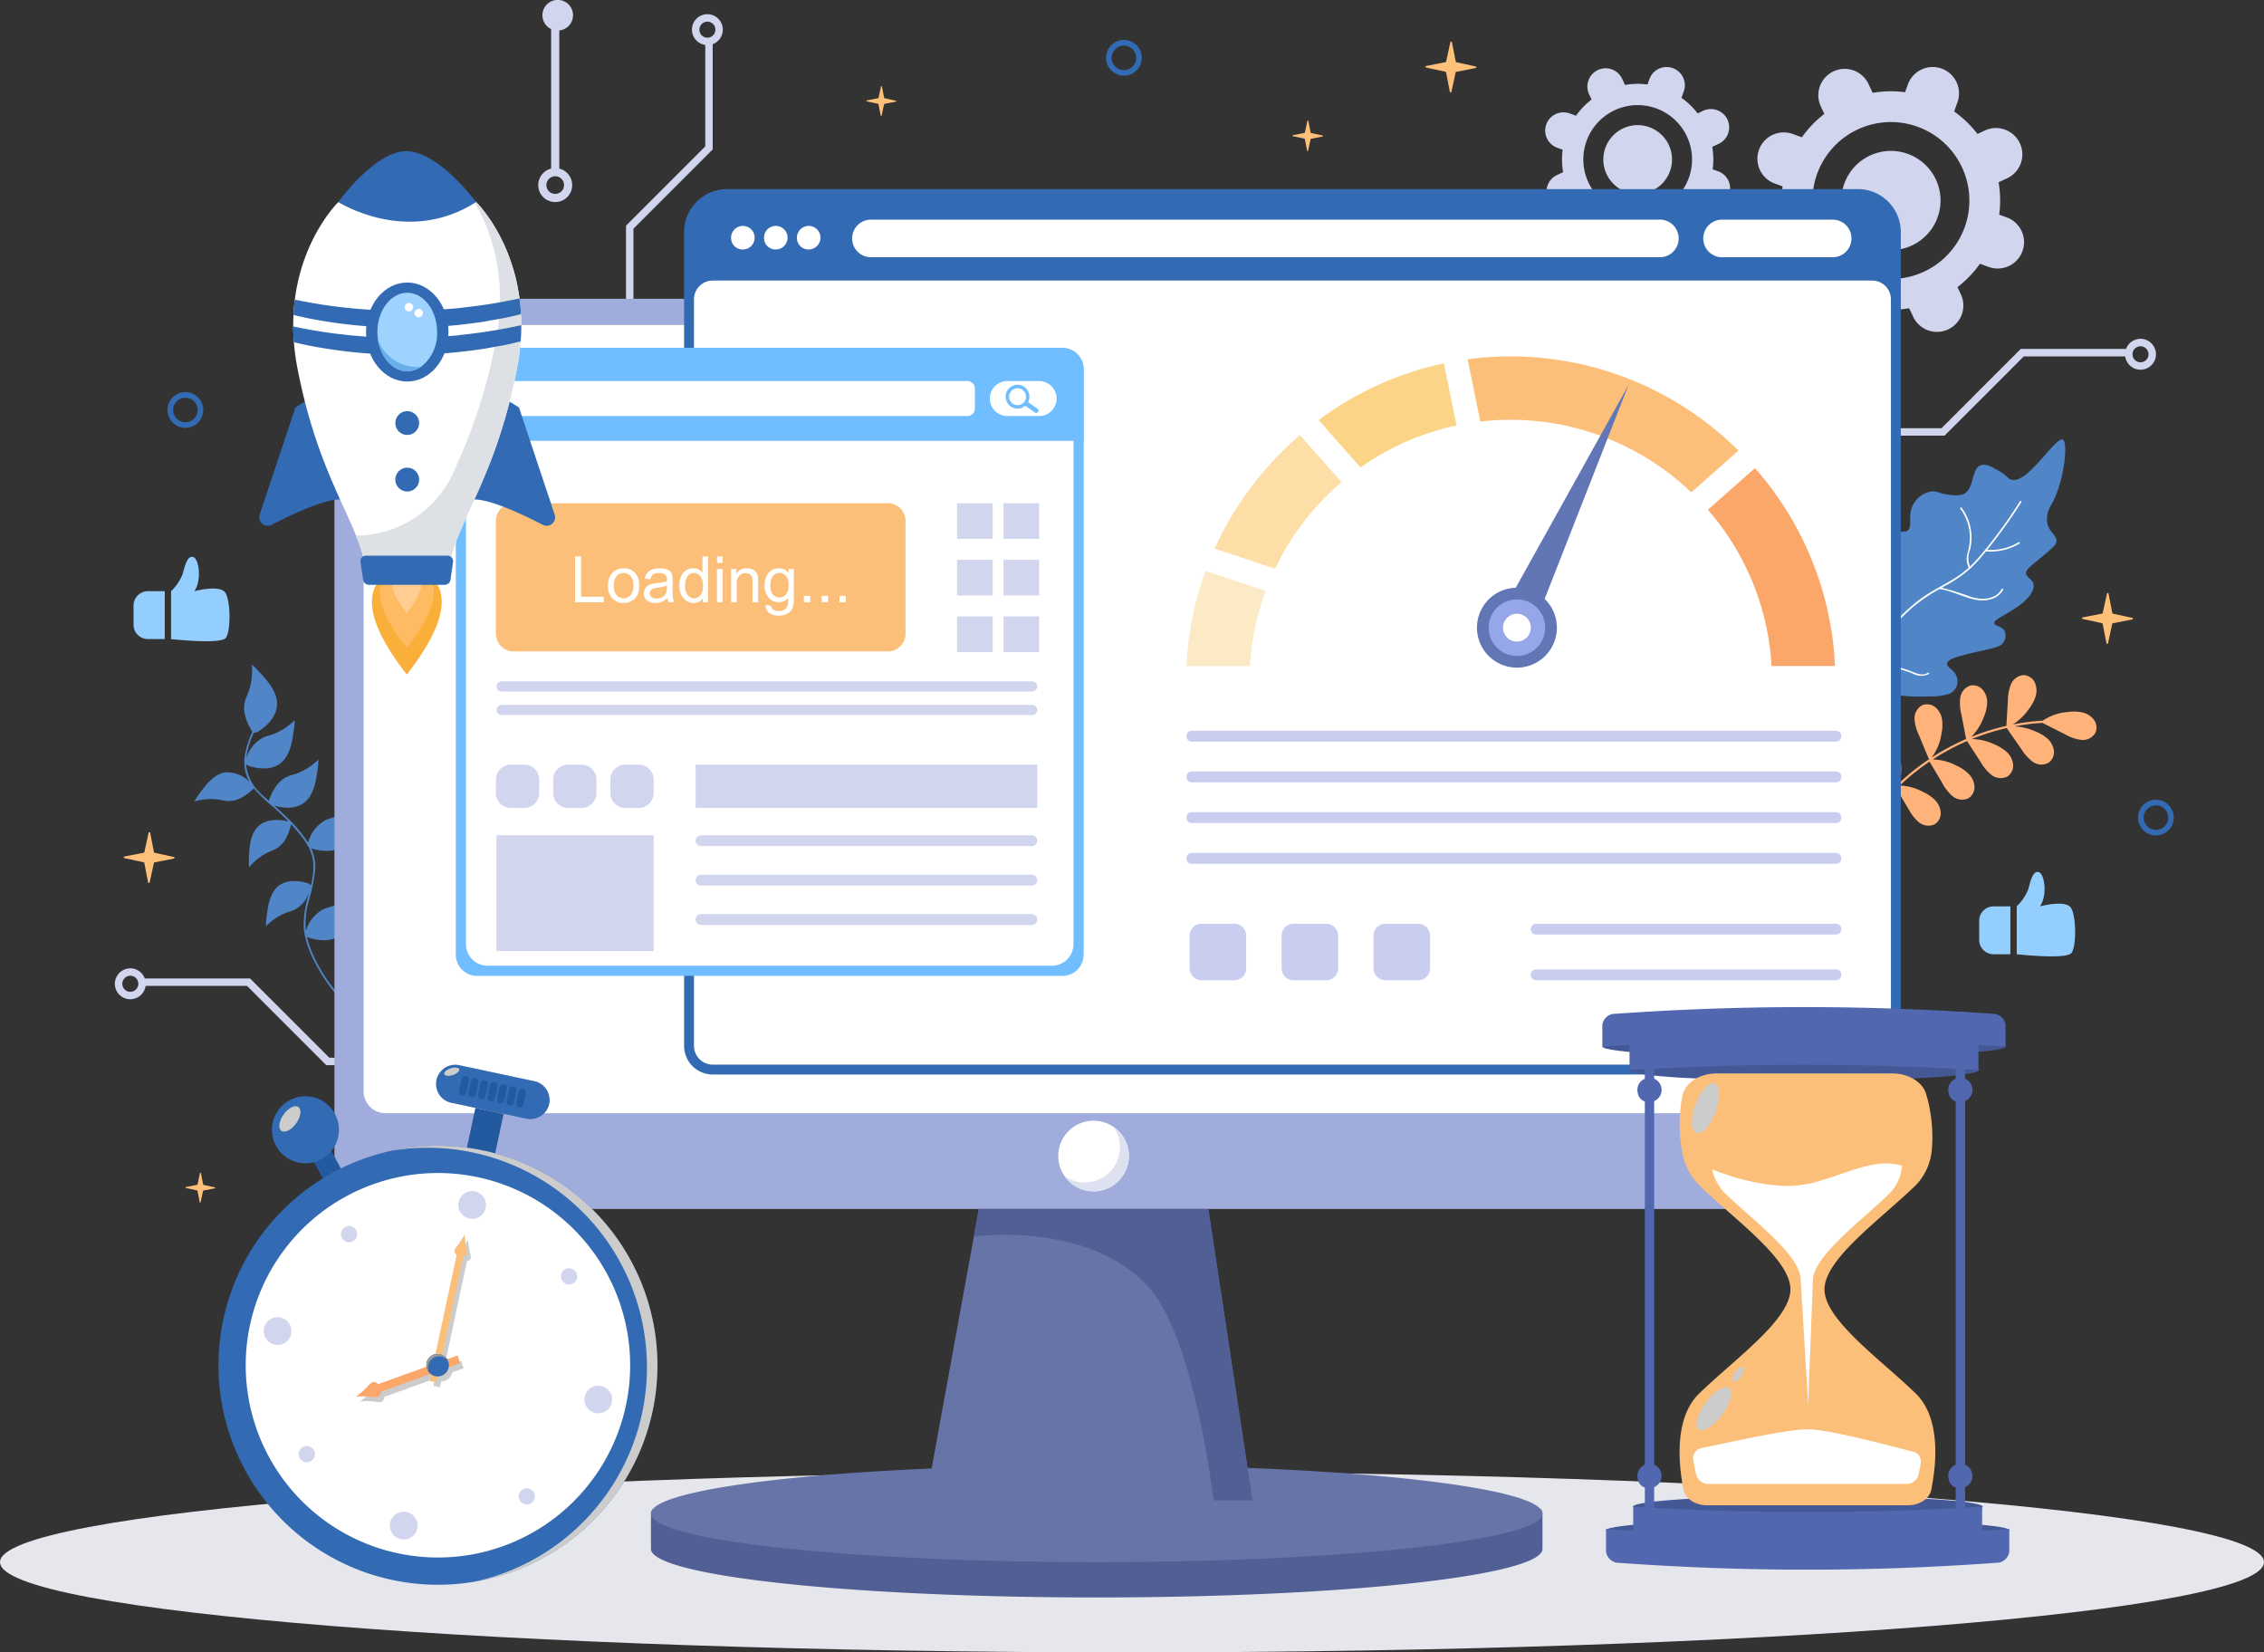 <svg xmlns="http://www.w3.org/2000/svg" xmlns:xlink="http://www.w3.org/1999/xlink" width="367.532" height="268.217" viewBox="0 0 367.532 268.217">
  <rect x="0" y="0" width="367.532" height="268.217" fill="#333333" stroke="none"/>
  <defs>
    <clipPath id="clip-path">
      <rect id="Rectángulo_48476" data-name="Rectángulo 48476" width="367.532" height="268.216" fill="none"/>
    </clipPath>
    <clipPath id="clip-path-2">
      <rect id="Rectángulo_48475" data-name="Rectángulo 48475" width="367.533" height="268.216" fill="none"/>
    </clipPath>
    <clipPath id="clip-path-3">
      <rect id="Rectángulo_48449" data-name="Rectángulo 48449" width="10.437" height="10.436" fill="none"/>
    </clipPath>
    <clipPath id="clip-path-4">
      <rect id="Rectángulo_48463" data-name="Rectángulo 48463" width="3.433" height="4.12" fill="none"/>
    </clipPath>
    <clipPath id="clip-path-5">
      <rect id="Rectángulo_48465" data-name="Rectángulo 48465" width="43.16" height="70.789" fill="none"/>
    </clipPath>
    <clipPath id="clip-path-6">
      <rect id="Rectángulo_48466" data-name="Rectángulo 48466" width="3.46" height="2.996" fill="none"/>
    </clipPath>
    <clipPath id="clip-path-7">
      <rect id="Rectángulo_48467" data-name="Rectángulo 48467" width="18.015" height="26.375" fill="none"/>
    </clipPath>
    <clipPath id="clip-path-9">
      <rect id="Rectángulo_48469" data-name="Rectángulo 48469" width="2.458" height="1.344" fill="none"/>
    </clipPath>
    <clipPath id="clip-path-10">
      <rect id="Rectángulo_48472" data-name="Rectángulo 48472" width="4.437" height="8.172" fill="none"/>
    </clipPath>
    <clipPath id="clip-path-11">
      <rect id="Rectángulo_48473" data-name="Rectángulo 48473" width="5.627" height="6.955" fill="none"/>
    </clipPath>
    <clipPath id="clip-path-12">
      <rect id="Rectángulo_48474" data-name="Rectángulo 48474" width="1.956" height="2.418" fill="none"/>
    </clipPath>
  </defs>
  <g id="Grupo_117837" data-name="Grupo 117837" transform="translate(-928.577 -12556.15)">
    <g id="Grupo_114312" data-name="Grupo 114312" transform="translate(928.577 12556.15)">
      <g id="Grupo_114311" data-name="Grupo 114311" clip-path="url(#clip-path)">
        <g id="Grupo_114310" data-name="Grupo 114310">
          <g id="Grupo_114309" data-name="Grupo 114309" clip-path="url(#clip-path-2)">
            <path id="Trazado_224748" data-name="Trazado 224748" d="M162.242,5.943a2.511,2.511,0,0,0,2.167,2.483V24.887L151.542,37.754V49.713a.6.6,0,1,0,1.207,0V38.253l12.866-12.866V8.3a2.508,2.508,0,1,0-3.374-2.352m3.812,0a1.3,1.3,0,1,1-1.3-1.3,1.3,1.3,0,0,1,1.3,1.3" transform="translate(-49.917 -1.131)" fill="#d1d5ed"/>
            <path id="Trazado_224749" data-name="Trazado 224749" d="M30.315,239.4a2.51,2.51,0,0,0,2.483-2.167H49.259L62.126,250.1H74.085a.6.6,0,0,0,0-1.208H62.625L49.759,236.03H32.668a2.508,2.508,0,1,0-2.352,3.373m0-3.812a1.3,1.3,0,1,1-1.3,1.3,1.3,1.3,0,0,1,1.3-1.3" transform="translate(-9.159 -77.205)" fill="#d1d5ed"/>
            <path id="Trazado_224750" data-name="Trazado 224750" d="M498.877,84.522a2.507,2.507,0,0,0-4.862-.864H476.924L464.058,96.525H452.6a.6.6,0,1,0,0,1.206h11.959l12.866-12.866h16.461a2.508,2.508,0,0,0,4.992-.343m-1.207,0a1.3,1.3,0,1,1-1.3-1.3,1.3,1.3,0,0,1,1.3,1.3" transform="translate(-148.884 -27.015)" fill="#d1d5ed"/>
            <path id="Trazado_224751" data-name="Trazado 224751" d="M458.477,53.167l-.573-1.221a17.585,17.585,0,0,0,3.649-3.792l1.487.538a4.278,4.278,0,0,0,2.907-8.046l-1.27-.459a17.483,17.483,0,0,0-.1-5.259v0l1.431-.671a4.278,4.278,0,0,0-3.633-7.746l-1.221.573a17.6,17.6,0,0,0-3.792-3.649l.537-1.486a4.277,4.277,0,1,0-8.045-2.908l-.459,1.269a17.512,17.512,0,0,0-5.26.1h0l-.671-1.43a4.277,4.277,0,1,0-7.745,3.633l.572,1.221a17.6,17.6,0,0,0-3.649,3.792l-1.486-.537a4.277,4.277,0,0,0-2.907,8.045l1.265.458h0a17.781,17.781,0,0,0,.1,5.264l-1.427.669a4.278,4.278,0,0,0,3.633,7.746l1.22-.573a17.6,17.6,0,0,0,3.792,3.649l-.536,1.487a4.277,4.277,0,1,0,8.046,2.906l.457-1.265a17.759,17.759,0,0,0,5.264-.1l.67,1.428a4.278,4.278,0,0,0,7.745-3.634m-5.97-3.748a12.736,12.736,0,1,1,6.121-16.939,12.737,12.737,0,0,1-6.121,16.939" transform="translate(-140.132 -5.341)" fill="#d1d5ed"/>
            <path id="Trazado_224752" data-name="Trazado 224752" d="M450.371,37.293a8.052,8.052,0,1,0,10.71,3.867,8.05,8.05,0,0,0-10.71-3.867" transform="translate(-146.823 -12.032)" fill="#d1d5ed"/>
            <path id="Trazado_224753" data-name="Trazado 224753" d="M396.949,41.815l-.4-.846a12.162,12.162,0,0,0,2.528-2.627l1.03.372a2.963,2.963,0,0,0,2.014-5.574l-.88-.318a12.1,12.1,0,0,0-.069-3.643h0l.992-.465a2.964,2.964,0,1,0-2.517-5.366l-.845.4a12.258,12.258,0,0,0-2.627-2.528l.372-1.03a2.963,2.963,0,1,0-5.574-2.014l-.318.879a12.1,12.1,0,0,0-3.643.069h0l-.465-.991a2.963,2.963,0,0,0-5.366,2.517l.4.846a12.161,12.161,0,0,0-2.528,2.627l-1.03-.372a2.963,2.963,0,1,0-2.014,5.574l.876.317h0a12.325,12.325,0,0,0,.07,3.646l-.988.464a2.963,2.963,0,1,0,2.517,5.366l.844-.4a12.227,12.227,0,0,0,2.627,2.528l-.372,1.029a2.963,2.963,0,1,0,5.574,2.014l.317-.876a12.329,12.329,0,0,0,3.647-.07l.464.989a2.964,2.964,0,0,0,5.366-2.517m-4.136-2.6a8.824,8.824,0,1,1,4.24-11.736,8.825,8.825,0,0,1-4.24,11.736" transform="translate(-123.209 -5.341)" fill="#d1d5ed"/>
            <path id="Trazado_224754" data-name="Trazado 224754" d="M391.332,30.817a5.578,5.578,0,1,0,7.42,2.68,5.578,5.578,0,0,0-7.42-2.68" transform="translate(-127.845 -9.976)" fill="#d1d5ed"/>
            <path id="Trazado_224755" data-name="Trazado 224755" d="M367.533,370.918c0,8.092-82.275,14.651-183.766,14.651S0,379.009,0,370.918s82.275-14.651,183.766-14.651,183.766,6.559,183.766,14.651" transform="translate(0 -117.352)" fill="#e6e6ed"/>
            <path id="Trazado_224756" data-name="Trazado 224756" d="M74.022,217.772a25.8,25.8,0,0,1-6.829-8.071,18.6,18.6,0,0,1-1.88-4.682l.117.1c.416.154,3.3,1.176,5.278-.3,1.611-1.2,1.953-3.546,2.226-5.422a13.746,13.746,0,0,0,.138-1.62,10.038,10.038,0,0,1-2.88,2.005c-1.052.481-1.567.488-2.257.819a5.838,5.838,0,0,0-2.786,3.5,13.373,13.373,0,0,1,.491-4.93,28.273,28.273,0,0,0,1.009-4.875,7.424,7.424,0,0,0-.625-3.611c.769.26,3.3.974,5.1-.362,1.61-1.2,1.953-3.545,2.226-5.422a13.761,13.761,0,0,0,.139-1.62,10.069,10.069,0,0,1-2.88,2.005c-1.052.481-1.567.488-2.256.818a5.932,5.932,0,0,0-2.839,3.641,24.848,24.848,0,0,0-3.543-4.185c-.628-.629-1.292-1.217-1.959-1.8.987.293,3.2.752,4.819-.451s1.952-3.546,2.226-5.422a13.749,13.749,0,0,0,.139-1.62,10.056,10.056,0,0,1-2.88,2.005c-1.052.481-1.567.488-2.256.818-.944.452-2.094,1.454-2.929,3.894-.342-.3-.681-.61-1.012-.925a7.448,7.448,0,0,1-2.676-5.042l.243.217c.416.154,3.3,1.176,5.279-.3,1.61-1.2,1.952-3.546,2.226-5.422a13.76,13.76,0,0,0,.139-1.62,10.069,10.069,0,0,1-2.88,2.005c-1.052.481-1.567.488-2.256.818a5.738,5.738,0,0,0-2.724,3.338,13.254,13.254,0,0,1,1.243-4.127l.52-.081c.4-.233,3.119-1.876,3.24-4.441.1-2.085-1.563-3.908-2.892-5.364a14.246,14.246,0,0,0-1.21-1.179,10.465,10.465,0,0,1-.287,3.637c-.306,1.163-.64,1.581-.829,2.354-.26,1.059-.212,2.65,1.209,4.937a14.139,14.139,0,0,0-1.253,4.054,6.611,6.611,0,0,0,.782,4.067,5.066,5.066,0,0,0-3.955-1.549c-1.837.281-3.137,2.052-4.176,3.468a12.648,12.648,0,0,0-.817,1.265,9.3,9.3,0,0,1,3.226-.389c1.07.063,1.494.281,2.2.31.993.041,2.416-.3,4.221-2.041l-.021-.057a24.791,24.791,0,0,0,3.267,3.131q1.266,1.107,2.428,2.326l-.069-.05c-.4-.1-3.147-.782-4.838.758-1.374,1.252-1.475,3.446-1.556,5.2a12.754,12.754,0,0,0,.02,1.5,9.325,9.325,0,0,1,2.471-2.111c.925-.54,1.4-.593,2-.96.836-.508,1.817-1.552,2.359-3.925q.718.776,1.392,1.593a13.385,13.385,0,0,1,1.234,1.736c-.008.023-.015.045-.023.068l.123.11a6.734,6.734,0,0,1,.9,3.068,12.682,12.682,0,0,1-.412,3.348l-.359-.307c-.389-.135-3.077-1.024-4.882.38-1.468,1.141-1.738,3.322-1.955,5.064a12.742,12.742,0,0,0-.1,1.5,9.318,9.318,0,0,1,2.627-1.913c.965-.466,1.441-.482,2.074-.8a5.061,5.061,0,0,0,2.3-2.744l-.131.5a17.03,17.03,0,0,0-.754,4.9,9.493,9.493,0,0,0,.159,1.365l-.007.019.012.011a16.773,16.773,0,0,0,1.472,4.128A26.115,26.115,0,0,0,73.849,218a.142.142,0,0,0,.174-.225" transform="translate(-15.496 -52.989)" fill="#5085c7"/>
            <path id="Trazado_224757" data-name="Trazado 224757" d="M463.027,187.648a2.129,2.129,0,0,0,1.027-1.967,3.229,3.229,0,0,0-.99-2.061,6.944,6.944,0,0,0-1.938-1.292,8.757,8.757,0,0,0-3.713-1,36.968,36.968,0,0,1,4.4-3.59c.142-.1.286-.194.429-.291l2.074,3.485a7.1,7.1,0,0,0,1.656,2.117,2.422,2.422,0,0,0,2.536.366,2.129,2.129,0,0,0,1.027-1.968,3.227,3.227,0,0,0-.99-2.061,6.943,6.943,0,0,0-1.938-1.292,8.63,8.63,0,0,0-3.834-1,37.677,37.677,0,0,1,5.559-2.985l2.237,3.45a7.094,7.094,0,0,0,1.737,2.052,2.421,2.421,0,0,0,2.548.269,2.129,2.129,0,0,0,.95-2.005,3.225,3.225,0,0,0-1.068-2.022,6.946,6.946,0,0,0-1.986-1.216,8.922,8.922,0,0,0-3.625-.86,37.218,37.218,0,0,1,4.329-1.459c.435-.117.874-.223,1.313-.324l2.417,3.473a7.107,7.107,0,0,0,1.8,1.994,2.422,2.422,0,0,0,2.556.185,2.129,2.129,0,0,0,.883-2.035,3.224,3.224,0,0,0-1.134-1.986,6.935,6.935,0,0,0-2.025-1.151,9.413,9.413,0,0,0-3.25-.745,35.529,35.529,0,0,1,4.551-.571l3.684,1.856a7.114,7.114,0,0,0,2.537.9,2.424,2.424,0,0,0,2.337-1.052,2.125,2.125,0,0,0-.192-2.209,3.235,3.235,0,0,0-1.945-1.206,6.946,6.946,0,0,0-2.33-.049,8.308,8.308,0,0,0-4.032,1.4h-.015a35.846,35.846,0,0,0-4.842.618,9.2,9.2,0,0,0,2.528-2.415,6.956,6.956,0,0,0,1.131-2.037,3.229,3.229,0,0,0-.064-2.286,2.129,2.129,0,0,0-1.813-1.278,2.426,2.426,0,0,0-2.086,1.487,7.114,7.114,0,0,0-.5,2.642q-.126,2.057-.251,4.113a36.993,36.993,0,0,0-5.7,1.794A8.973,8.973,0,0,0,471,170.334a6.935,6.935,0,0,0,.59-2.253,3.229,3.229,0,0,0-.63-2.2,2.131,2.131,0,0,0-2.075-.789,2.423,2.423,0,0,0-1.652,1.958,7.108,7.108,0,0,0,.168,2.683l.779,4.044-.173.074a38.261,38.261,0,0,0-5.42,2.931,8.471,8.471,0,0,0,1.575-3.78,6.921,6.921,0,0,0,.121-2.324,3.226,3.226,0,0,0-1.062-2.025,2.13,2.13,0,0,0-2.192-.352,2.419,2.419,0,0,0-1.221,2.251,7.116,7.116,0,0,0,.709,2.593l1.634,3.924-.071.048-.038-.015.017.029a37.57,37.57,0,0,0-4.69,3.733,9.179,9.179,0,0,0,.154-3.7,7.067,7.067,0,0,0-.631-2.287,3.292,3.292,0,0,0-1.678-1.618,2.17,2.17,0,0,0-2.23.361,2.465,2.465,0,0,0-.456,2.568,7.258,7.258,0,0,0,1.519,2.28l2.568,2.957.06.1a35.776,35.776,0,0,0-4.253,5.049c-.133.191.14.435.275.241a35.8,35.8,0,0,1,4.171-4.966l1.967,3.306a7.1,7.1,0,0,0,1.657,2.117,2.422,2.422,0,0,0,2.536.366" transform="translate(-149.005 -53.82)" fill="#ffb27a"/>
            <path id="Trazado_224758" data-name="Trazado 224758" d="M461.612,147.779a8.764,8.764,0,0,1-2.729.3,27.37,27.37,0,0,1-6.908-.478,13.222,13.222,0,0,1-4.71-1.9l-.561-.41a4.933,4.933,0,0,1-.516-.449c-.127-.115-.253-.231-.372-.352a2.268,2.268,0,0,1-.19-.186,12.54,12.54,0,0,1-2.833-12.964c.8-2.183,2.527-4.941,3.963-4.625a1.706,1.706,0,0,0,.864.177c.719-.1,1.018-.907,1.517-1.941.919-1.916,1.365-2.88,2.05-3.2a11.617,11.617,0,0,1,2.693-.363c1.1-.1,1.163-.061,1.355-.178.938-.614.084-2.189.794-3.911a4.032,4.032,0,0,1,3.33-2.5c.835-.008,1.045.37,2.615.539a5.2,5.2,0,0,0,2.214-.017c2.063-.718,1.335-4.352,3.087-4.794.866-.216,1.964.437,3.014,1.058,1.064.65,1.2,1.034,1.66,1.247,2.613,1.253,7.395-7.1,8.558-6.406.882.529.2,6.787-1.827,10.462a4.246,4.246,0,0,0-.72,3.012c.3,1.574,1.521,1.937,1.5,3.018-.025.544-.342.84-3.406,3.377-.982.8-1.665,1.361-1.512,1.957s.988.761,1.177,1.6a1.428,1.428,0,0,1-.08.884c-.5,1.536-2.433,2.784-3.393,3.374-1.915,1.19-2.988,1.63-2.871,2.131.137.492,1.234.4,1.677,1.243a2,2,0,0,1-.158,1.767c-.344.61-.942.815-2.773,1.247-1.878.446-2.182.45-3.167.725-1.705.445-3.254.857-3.26,1.592,0,.664,1.22.906,1.582,2.131a2.152,2.152,0,0,1-1.664,2.829" transform="translate(-145.617 -35.045)" fill="#5085c7"/>
            <path id="Trazado_224759" data-name="Trazado 224759" d="M460.322,149.14c-.96.653-2.133-.047-3.076-.382a17.1,17.1,0,0,0-8.173-.815l.015-.016c1.483-1.5,2.846-3.134,4.215-4.714a45.325,45.325,0,0,1,4.494-4.655,27.954,27.954,0,0,1,4.409-3.01l0,0c1.987.259,3.735,1.28,5.674,1.7,1.7.373,3.753.072,4.667-1.587.081-.148-.158-.255-.239-.108-.966,1.754-3.22,1.786-4.914,1.3a46.166,46.166,0,0,0-4.828-1.518l.008,0,.549-.312a19.955,19.955,0,0,0,4.23-2.929,29.22,29.22,0,0,0,2.4-2.654,9.207,9.207,0,0,0,5.454-1.271c.143-.089-.009-.3-.152-.213a8.876,8.876,0,0,1-5.1,1.233c.041-.048.075-.1.116-.144a81.894,81.894,0,0,0,5.016-6.95c.133-.21.271-.423.4-.638.087-.139-.113-.3-.2-.166a77.076,77.076,0,0,1-4.657,6.624c-.88,1.13-1.786,2.241-2.768,3.29-.229.239-.456.471-.695.685h0a3.609,3.609,0,0,1,.015-2.733,8.194,8.194,0,0,0-1.379-6.813c-.1-.135-.314.016-.214.152a8.026,8.026,0,0,1,1.565,4.71,10.877,10.877,0,0,1-.38,2.525,3.041,3.041,0,0,0,.193,2.336s0,0,.007,0h0a16.166,16.166,0,0,1-2.456,1.837c-1.811,1.111-3.735,2.025-5.451,3.287a31.262,31.262,0,0,0-4.539,4.23c-.119.13-.236.264-.353.4v0c-.533-2.174-1.074-4.466-.479-6.687a6.1,6.1,0,0,1,.607-1.467,8.839,8.839,0,0,0,.747-1.353,4.142,4.142,0,0,0-.236-2.729c-.053-.16-.3-.07-.246.089a6.433,6.433,0,0,1,.37,1.549,2.662,2.662,0,0,1-.374,1.51c-.26.466-.569.9-.787,1.387a6.76,6.76,0,0,0-.435,1.378,14.745,14.745,0,0,0,.6,6.458.1.1,0,0,0,.053.068l0,0c-1.77,1.992-3.452,4.089-5.344,5.962l-.017.017a.119.119,0,0,0-.048.047l-.007.006c-.392.388-.791.766-1.205,1.124a2.491,2.491,0,0,0,.19.186c.419-.368.822-.75,1.219-1.141l0,0a17.167,17.167,0,0,1,6.08.127,17.668,17.668,0,0,1,2.978.9,2.756,2.756,0,0,0,2.633.091c.139-.095-.012-.308-.152-.213" transform="translate(-147.361 -39.936)" fill="#fff"/>
            <rect id="Rectángulo_48448" data-name="Rectángulo 48448" width="235.57" height="133.706" transform="translate(58.119 52.675)" fill="#fff"/>
            <path id="Trazado_224760" data-name="Trazado 224760" d="M322.446,72.317H84.5a3.389,3.389,0,0,0-3.545,3.205v141.34a3.389,3.389,0,0,0,3.545,3.206H322.446a3.388,3.388,0,0,0,3.544-3.206V75.522a3.388,3.388,0,0,0-3.544-3.205m-2.63,128.864a3.568,3.568,0,0,1-3.759,3.335H89.455a3.567,3.567,0,0,1-3.759-3.335V79.83A3.565,3.565,0,0,1,89.455,76.5h226.6a3.566,3.566,0,0,1,3.759,3.335Z" transform="translate(-26.666 -23.821)" fill="#a0acdb"/>
            <path id="Trazado_224761" data-name="Trazado 224761" d="M256.174,277a5.732,5.732,0,1,1,5.731,5.732A5.732,5.732,0,0,1,256.174,277" transform="translate(-84.382 -89.356)" fill="#fff"/>
            <g id="Grupo_114281" data-name="Grupo 114281" transform="translate(172.819 182.945)" style="mix-blend-mode: multiply;isolation: isolate">
              <g id="Grupo_114280" data-name="Grupo 114280">
                <g id="Grupo_114279" data-name="Grupo 114279" clip-path="url(#clip-path-3)">
                  <path id="Trazado_224762" data-name="Trazado 224762" d="M265.673,272.806a5.723,5.723,0,0,1-7.967,7.967,5.727,5.727,0,1,0,7.967-7.967" transform="translate(-257.705 -272.806)" fill="#dde1f0"/>
                </g>
              </g>
            </g>
            <path id="Trazado_224763" data-name="Trazado 224763" d="M302.006,364.589H271.469c-11.75-.9-26.08-1.433-41.527-1.433s-29.777.53-41.527,1.433H157.878a1.088,1.088,0,0,0-.3.716v5.732a1.088,1.088,0,0,0,.3.716c3.338,4.026,34.334,7.165,72.063,7.165s68.725-3.138,72.064-7.165a1.092,1.092,0,0,0,.3-.716v-5.732a1.092,1.092,0,0,0-.3-.716" transform="translate(-51.905 -119.621)" fill="#515f94"/>
            <path id="Trazado_224764" data-name="Trazado 224764" d="M302.307,362.49c0,1.017-1.748,1.977-4.93,2.866h-.014c-5.231,1.461-14.315,2.708-25.894,3.582-11.75.9-26.079,1.433-41.527,1.433s-29.776-.53-41.527-1.433c-11.579-.874-20.663-2.121-25.894-3.582h-.014c-3.181-.889-4.929-1.849-4.929-2.866a1.087,1.087,0,0,1,.3-.716c3.339-4.027,34.334-7.165,72.063-7.165s68.726,3.138,72.064,7.165a1.088,1.088,0,0,1,.3.716" transform="translate(-51.905 -116.806)" fill="#6674a8"/>
            <path id="Trazado_224765" data-name="Trazado 224765" d="M277.141,339.929h-53.02l7.8-42.831v-.015l.8-4.442h37.258Z" transform="translate(-73.824 -96.394)" fill="#6674a8"/>
            <path id="Trazado_224766" data-name="Trazado 224766" d="M280.969,339.929h-6.306s-3-25.873-10.322-34.335c-9.644-11.12-28.6-8.5-28.6-8.5v-.015l.8-4.442H273.8Z" transform="translate(-77.653 -96.394)" fill="#515f94"/>
            <path id="Trazado_224767" data-name="Trazado 224767" d="M356.143,69.741H172.58a6.978,6.978,0,0,1-6.978-6.978V52.748a6.978,6.978,0,0,1,6.978-6.978H356.143a6.978,6.978,0,0,1,6.978,6.978V62.763a6.978,6.978,0,0,1-6.978,6.978" transform="translate(-54.548 -15.076)" fill="#326ab3"/>
            <path id="Trazado_224768" data-name="Trazado 224768" d="M176.985,56.831a1.912,1.912,0,1,1,1.909,1.792,1.853,1.853,0,0,1-1.909-1.792" transform="translate(-58.298 -18.129)" fill="#fff"/>
            <path id="Trazado_224769" data-name="Trazado 224769" d="M184.953,56.831a1.912,1.912,0,1,1,1.909,1.792,1.853,1.853,0,0,1-1.909-1.792" transform="translate(-60.922 -18.129)" fill="#fff"/>
            <path id="Trazado_224770" data-name="Trazado 224770" d="M192.922,56.831a1.912,1.912,0,1,1,1.909,1.792,1.853,1.853,0,0,1-1.909-1.792" transform="translate(-63.547 -18.129)" fill="#fff"/>
            <path id="Trazado_224771" data-name="Trazado 224771" d="M337.213,59.261H209.541a3.053,3.053,0,1,1,0-6.093H337.213a3.053,3.053,0,1,1,0,6.093" transform="translate(-67.953 -17.513)" fill="#fff"/>
            <path id="Trazado_224772" data-name="Trazado 224772" d="M433.132,59.261H415.574a3.053,3.053,0,1,1,0-6.093h17.557a3.053,3.053,0,1,1,0,6.093" transform="translate(-135.819 -17.513)" fill="#fff"/>
            <path id="Trazado_224773" data-name="Trazado 224773" d="M360.676,195.586H168.835a2.036,2.036,0,0,1-2.036-2.036V68.748a2.036,2.036,0,0,1,2.036-2.036H360.676a2.036,2.036,0,0,1,2.036,2.036v124.8a2.036,2.036,0,0,1-2.036,2.036" transform="translate(-54.943 -21.975)" fill="#fff"/>
            <path id="Trazado_224774" data-name="Trazado 224774" d="M358.467,195.995H170.256a4.654,4.654,0,0,1-4.654-4.654V70.168a4.654,4.654,0,0,1,4.654-4.654H358.467a4.654,4.654,0,0,1,4.654,4.654V191.341a4.654,4.654,0,0,1-4.654,4.654M170.256,67.119a3.048,3.048,0,0,0-3.048,3.049V191.341a3.048,3.048,0,0,0,3.048,3.048H358.467a3.048,3.048,0,0,0,3.048-3.048V70.168a3.048,3.048,0,0,0-3.048-3.049Z" transform="translate(-54.548 -21.58)" fill="#326ab3"/>
            <path id="Trazado_224775" data-name="Trazado 224775" d="M290.319,138.164l9.743,3.267a42.061,42.061,0,0,0-2.53,12.188H287.226a52,52,0,0,1,3.093-15.455" transform="translate(-94.61 -45.51)" fill="#fce9c5"/>
            <path id="Trazado_224776" data-name="Trazado 224776" d="M314.639,112.958a42.585,42.585,0,0,0-10.811,14.048l-9.787-3.281a53.155,53.155,0,0,1,10.884-15.673q1.433-1.433,2.952-2.742Z" transform="translate(-96.855 -34.688)" fill="#fcdea6"/>
            <path id="Trazado_224777" data-name="Trazado 224777" d="M341.6,98.034a42.219,42.219,0,0,0-15.584,6.813l-6.8-7.693a52.112,52.112,0,0,1,20.339-9.2Z" transform="translate(-105.148 -28.972)" fill="#fcd488"/>
            <path id="Trazado_224778" data-name="Trazado 224778" d="M399.242,101.56l-7.664,6.776a42.372,42.372,0,0,0-34.245-11.491l-2.055-10.111a52.388,52.388,0,0,1,43.964,14.825" transform="translate(-117.026 -28.416)" fill="#fcbf79"/>
            <path id="Trazado_224779" data-name="Trazado 224779" d="M434.071,145.432h-10.3a42.231,42.231,0,0,0-10.342-25.365l7.646-6.757a52.159,52.159,0,0,1,13,32.122" transform="translate(-136.18 -37.324)" fill="#fca76a"/>
            <path id="Trazado_224780" data-name="Trazado 224780" d="M384.856,93.187l-19.08,34.3,4.55,2.755Z" transform="translate(-120.484 -30.695)" fill="#6275b5"/>
            <path id="Trazado_224781" data-name="Trazado 224781" d="M357.538,148.744a6.486,6.486,0,1,1,6.486,6.486,6.486,6.486,0,0,1-6.486-6.486" transform="translate(-117.771 -46.859)" fill="#6275b5"/>
            <path id="Trazado_224782" data-name="Trazado 224782" d="M360.371,149.677a4.586,4.586,0,1,1,4.586,4.586,4.586,4.586,0,0,1-4.586-4.586" transform="translate(-118.704 -47.792)" fill="#95a7e8"/>
            <path id="Trazado_224783" data-name="Trazado 224783" d="M363.844,150.821a2.258,2.258,0,1,1,2.257,2.258,2.257,2.257,0,0,1-2.257-2.258" transform="translate(-119.848 -48.936)" fill="#fff"/>
            <path id="Trazado_224784" data-name="Trazado 224784" d="M392.681,178.644H288.065a.838.838,0,0,1-.838-.838v-.088a.838.838,0,0,1,.838-.839H392.681a.839.839,0,0,1,.838.839v.088a.839.839,0,0,1-.838.838" transform="translate(-94.611 -58.263)" fill="#c9cef0"/>
            <path id="Trazado_224785" data-name="Trazado 224785" d="M392.681,188.5H288.065a.838.838,0,0,1-.838-.838v-.088a.838.838,0,0,1,.838-.839H392.681a.839.839,0,0,1,.838.839v.088a.839.839,0,0,1-.838.838" transform="translate(-94.611 -61.509)" fill="#c9cef0"/>
            <path id="Trazado_224786" data-name="Trazado 224786" d="M392.681,198.354H288.065a.838.838,0,0,1-.838-.838v-.088a.838.838,0,0,1,.838-.839H392.681a.839.839,0,0,1,.838.839v.088a.839.839,0,0,1-.838.838" transform="translate(-94.611 -64.755)" fill="#c9cef0"/>
            <path id="Trazado_224787" data-name="Trazado 224787" d="M392.681,208.209H288.065a.838.838,0,0,1-.838-.838v-.088a.838.838,0,0,1,.838-.839H392.681a.839.839,0,0,1,.838.839v.088a.839.839,0,0,1-.838.838" transform="translate(-94.611 -68.001)" fill="#c9cef0"/>
            <path id="Trazado_224788" data-name="Trazado 224788" d="M295.244,223.594h-5.33a1.919,1.919,0,0,0-1.919,1.919v5.33a1.919,1.919,0,0,0,1.919,1.919h5.33a1.919,1.919,0,0,0,1.919-1.919v-5.33a1.919,1.919,0,0,0-1.919-1.919" transform="translate(-94.864 -73.65)" fill="#c9cef0"/>
            <path id="Trazado_224789" data-name="Trazado 224789" d="M317.5,223.594h-5.33a1.919,1.919,0,0,0-1.919,1.919v5.33a1.919,1.919,0,0,0,1.919,1.919h5.33a1.919,1.919,0,0,0,1.919-1.919v-5.33a1.919,1.919,0,0,0-1.919-1.919" transform="translate(-102.194 -73.65)" fill="#c9cef0"/>
            <path id="Trazado_224790" data-name="Trazado 224790" d="M339.75,223.594h-5.33a1.919,1.919,0,0,0-1.919,1.919v5.33a1.919,1.919,0,0,0,1.919,1.919h5.33a1.919,1.919,0,0,0,1.919-1.919v-5.33a1.919,1.919,0,0,0-1.919-1.919" transform="translate(-109.524 -73.65)" fill="#c9cef0"/>
            <path id="Trazado_224791" data-name="Trazado 224791" d="M420.142,225.345H371.409a.832.832,0,0,1-.832-.832v-.087a.832.832,0,0,1,.832-.832h48.734a.833.833,0,0,1,.832.832v.087a.832.832,0,0,1-.832.832" transform="translate(-122.066 -73.65)" fill="#c9cef0"/>
            <path id="Trazado_224792" data-name="Trazado 224792" d="M420.142,236.4H371.409a.832.832,0,0,1-.832-.832v-.087a.832.832,0,0,1,.832-.832h48.734a.833.833,0,0,1,.832.832v.087a.832.832,0,0,1-.832.832" transform="translate(-122.066 -77.293)" fill="#c9cef0"/>
            <path id="Trazado_224793" data-name="Trazado 224793" d="M212.264,87.665v95.041a3.439,3.439,0,0,1-3.44,3.44H113.783a3.44,3.44,0,0,1-3.44-3.44V87.665a3.44,3.44,0,0,1,3.44-3.44h95.041a3.44,3.44,0,0,1,3.44,3.44" transform="translate(-36.346 -27.743)" fill="#70bdff"/>
            <path id="Rectángulo_48450" data-name="Rectángulo 48450" d="M3.5,0H95.125a3.5,3.5,0,0,1,3.5,3.5V95.127a3.5,3.5,0,0,1-3.5,3.5H3.5a3.5,3.5,0,0,1-3.5-3.5V3.5A3.5,3.5,0,0,1,3.5,0Z" transform="translate(75.644 58.129)" fill="#fff"/>
            <path id="Trazado_224794" data-name="Trazado 224794" d="M212.264,87.665V99.3H110.343V87.665a3.44,3.44,0,0,1,3.44-3.44h95.041a3.44,3.44,0,0,1,3.44,3.44" transform="translate(-36.346 -27.743)" fill="#70bdff"/>
            <path id="Trazado_224795" data-name="Trazado 224795" d="M196.626,92.233h-75.2a1.226,1.226,0,0,0-1.226,1.226v3.228a1.226,1.226,0,0,0,1.226,1.226h75.2a1.226,1.226,0,0,0,1.226-1.226V93.459a1.226,1.226,0,0,0-1.226-1.226" transform="translate(-39.592 -30.381)" fill="#fff"/>
            <path id="Trazado_224796" data-name="Trazado 224796" d="M248.835,96.886l-1.206-.845a.315.315,0,0,0-.044-.025,1.569,1.569,0,1,0-.358.453.3.3,0,0,0,.06.059l1.206.845a.3.3,0,0,0,.222.05.3.3,0,0,0,.119-.537M246.2,96.41a1.116,1.116,0,1,1,1.116-1.116A1.117,1.117,0,0,1,246.2,96.41" transform="translate(-80.583 -30.875)" fill="#70bdff"/>
            <path id="Trazado_224797" data-name="Trazado 224797" d="M247.59,97.912h-5.06a2.84,2.84,0,1,1,0-5.679h5.06a2.84,2.84,0,1,1,0,5.679" transform="translate(-78.952 -30.381)" fill="#fff"/>
            <path id="Trazado_224798" data-name="Trazado 224798" d="M248.625,97.034,247.142,96a.391.391,0,0,0-.054-.03,1.932,1.932,0,1,0-.441.557.345.345,0,0,0,.074.072l1.483,1.04a.366.366,0,0,0,.42-.6m-3.239-.586a1.372,1.372,0,1,1,1.372-1.372,1.374,1.374,0,0,1-1.372,1.372" transform="translate(-80.196 -30.685)" fill="#70bdff"/>
            <path id="Trazado_224799" data-name="Trazado 224799" d="M183.665,121.8H122.924a2.88,2.88,0,0,0-2.88,2.88v18.3a2.88,2.88,0,0,0,2.88,2.88h60.741a2.88,2.88,0,0,0,2.88-2.88v-18.3a2.88,2.88,0,0,0-2.88-2.88" transform="translate(-39.542 -40.119)" fill="#fcbf79"/>
            <rect id="Rectángulo_48451" data-name="Rectángulo 48451" width="5.783" height="5.783" transform="translate(155.364 81.678)" fill="#d1d5ed"/>
            <rect id="Rectángulo_48452" data-name="Rectángulo 48452" width="5.783" height="5.783" transform="translate(162.91 81.678)" fill="#d1d5ed"/>
            <rect id="Rectángulo_48453" data-name="Rectángulo 48453" width="5.783" height="5.783" transform="translate(155.364 90.869)" fill="#d1d5ed"/>
            <rect id="Rectángulo_48454" data-name="Rectángulo 48454" width="5.783" height="5.783" transform="translate(162.91 90.869)" fill="#d1d5ed"/>
            <rect id="Rectángulo_48455" data-name="Rectángulo 48455" width="5.783" height="5.783" transform="translate(155.364 100.059)" fill="#d1d5ed"/>
            <rect id="Rectángulo_48456" data-name="Rectángulo 48456" width="5.783" height="5.783" transform="translate(162.91 100.059)" fill="#d1d5ed"/>
            <path id="Trazado_224800" data-name="Trazado 224800" d="M207.145,166.565H121.024a.826.826,0,1,1,0-1.652h86.121a.826.826,0,1,1,0,1.652" transform="translate(-39.592 -54.321)" fill="#d1d5ed"/>
            <path id="Trazado_224801" data-name="Trazado 224801" d="M207.145,172.262H121.024a.826.826,0,0,1,0-1.652h86.121a.826.826,0,1,1,0,1.652" transform="translate(-39.592 -56.198)" fill="#d1d5ed"/>
            <path id="Trazado_224802" data-name="Trazado 224802" d="M124.638,185.085h-2.167a2.427,2.427,0,0,0-2.427,2.427v2.167a2.427,2.427,0,0,0,2.427,2.428h2.167a2.427,2.427,0,0,0,2.427-2.428v-2.167a2.427,2.427,0,0,0-2.427-2.427" transform="translate(-39.542 -60.966)" fill="#d1d5ed"/>
            <path id="Trazado_224803" data-name="Trazado 224803" d="M138.5,185.085H136.33a2.427,2.427,0,0,0-2.427,2.427v2.167a2.427,2.427,0,0,0,2.427,2.428H138.5a2.428,2.428,0,0,0,2.428-2.428v-2.167a2.427,2.427,0,0,0-2.428-2.427" transform="translate(-44.107 -60.966)" fill="#d1d5ed"/>
            <path id="Trazado_224804" data-name="Trazado 224804" d="M152.356,185.085h-2.167a2.427,2.427,0,0,0-2.427,2.427v2.167a2.427,2.427,0,0,0,2.427,2.428h2.167a2.428,2.428,0,0,0,2.428-2.428v-2.167a2.427,2.427,0,0,0-2.428-2.427" transform="translate(-48.672 -60.966)" fill="#d1d5ed"/>
            <rect id="Rectángulo_48457" data-name="Rectángulo 48457" width="25.506" height="18.794" transform="translate(80.606 135.582)" fill="#d1d5ed"/>
            <rect id="Rectángulo_48458" data-name="Rectángulo 48458" width="55.452" height="7.022" transform="translate(112.927 124.119)" fill="#d1d5ed"/>
            <path id="Trazado_224805" data-name="Trazado 224805" d="M222.97,203.933h-53.7a.878.878,0,0,1,0-1.756h53.7a.878.878,0,1,1,0,1.756" transform="translate(-55.468 -66.596)" fill="#d1d5ed"/>
            <path id="Trazado_224806" data-name="Trazado 224806" d="M222.97,213.48h-53.7a.878.878,0,0,1,0-1.756h53.7a.878.878,0,1,1,0,1.756" transform="translate(-55.468 -69.741)" fill="#d1d5ed"/>
            <path id="Trazado_224807" data-name="Trazado 224807" d="M222.97,223.027h-53.7a.878.878,0,0,1,0-1.756h53.7a.878.878,0,1,1,0,1.756" transform="translate(-55.468 -72.885)" fill="#d1d5ed"/>
            <path id="Trazado_224808" data-name="Trazado 224808" d="M139.215,142.115V134.68h.984v6.557h3.662v.877Z" transform="translate(-45.857 -44.363)" fill="#fff"/>
            <path id="Trazado_224809" data-name="Trazado 224809" d="M147.208,140.369a2.776,2.776,0,0,1,.832-2.216,2.51,2.51,0,0,1,1.694-.6,2.417,2.417,0,0,1,1.815.728,2.769,2.769,0,0,1,.7,2.011,3.561,3.561,0,0,1-.312,1.635,2.2,2.2,0,0,1-.908.925,2.64,2.64,0,0,1-1.3.33,2.421,2.421,0,0,1-1.828-.726,2.9,2.9,0,0,1-.7-2.089m.938,0a2.293,2.293,0,0,0,.451,1.549,1.5,1.5,0,0,0,2.267,0,2.346,2.346,0,0,0,.451-1.577,2.224,2.224,0,0,0-.454-1.514,1.5,1.5,0,0,0-2.264,0,2.282,2.282,0,0,0-.451,1.546" transform="translate(-48.489 -45.309)" fill="#fff"/>
            <path id="Trazado_224810" data-name="Trazado 224810" d="M159.689,142.4a3.4,3.4,0,0,1-.976.608,2.815,2.815,0,0,1-1.007.178,1.956,1.956,0,0,1-1.364-.434,1.43,1.43,0,0,1-.477-1.108,1.472,1.472,0,0,1,.18-.722,1.488,1.488,0,0,1,.471-.525,2.217,2.217,0,0,1,.657-.3,6.391,6.391,0,0,1,.811-.137,8.368,8.368,0,0,0,1.628-.315c0-.125,0-.2,0-.239a1.009,1.009,0,0,0-.258-.786,1.53,1.53,0,0,0-1.039-.309,1.608,1.608,0,0,0-.951.226,1.377,1.377,0,0,0-.454.8l-.893-.122a2.21,2.21,0,0,1,.4-.925,1.759,1.759,0,0,1,.807-.543,3.6,3.6,0,0,1,1.222-.19,3.236,3.236,0,0,1,1.121.162,1.485,1.485,0,0,1,.634.408,1.444,1.444,0,0,1,.284.621,5.1,5.1,0,0,1,.046.842V140.8a12.9,12.9,0,0,0,.058,1.61,2.03,2.03,0,0,0,.231.646h-.954a1.944,1.944,0,0,1-.182-.664m-.076-2.039a6.679,6.679,0,0,1-1.491.345,3.5,3.5,0,0,0-.8.182.794.794,0,0,0-.359.3.807.807,0,0,0,.15,1.042,1.187,1.187,0,0,0,.809.243,1.887,1.887,0,0,0,.938-.231,1.424,1.424,0,0,0,.6-.632,2.206,2.206,0,0,0,.147-.913Z" transform="translate(-51.341 -45.309)" fill="#fff"/>
            <path id="Trazado_224811" data-name="Trazado 224811" d="M168.273,142.115v-.679a1.676,1.676,0,0,1-1.506.8,2.112,2.112,0,0,1-1.184-.355,2.337,2.337,0,0,1-.837-.991,3.435,3.435,0,0,1-.3-1.463,3.829,3.829,0,0,1,.269-1.463,2.117,2.117,0,0,1,.806-1.007,2.154,2.154,0,0,1,1.2-.349,1.789,1.789,0,0,1,.867.205,1.812,1.812,0,0,1,.619.535v-2.668h.907v7.434Zm-2.886-2.688a2.337,2.337,0,0,0,.436,1.546,1.315,1.315,0,0,0,1.029.512,1.29,1.29,0,0,0,1.017-.489,2.255,2.255,0,0,0,.418-1.493,2.53,2.53,0,0,0-.426-1.623,1.31,1.31,0,0,0-1.049-.517,1.264,1.264,0,0,0-1.017.5,2.451,2.451,0,0,0-.408,1.567" transform="translate(-54.168 -44.363)" fill="#fff"/>
            <path id="Trazado_224812" data-name="Trazado 224812" d="M173.561,134.681h.913v1.049h-.913Zm0,2.049h.913v5.386h-.913Z" transform="translate(-57.17 -44.363)" fill="#fff"/>
            <path id="Trazado_224813" data-name="Trazado 224813" d="M176.994,143.061v-5.386h.821v.766a1.936,1.936,0,0,1,1.714-.887,2.249,2.249,0,0,1,.9.175,1.414,1.414,0,0,1,.611.459,1.766,1.766,0,0,1,.284.675,5.175,5.175,0,0,1,.051.887v3.311h-.913v-3.276a2.458,2.458,0,0,0-.107-.834.88.88,0,0,0-.378-.441,1.2,1.2,0,0,0-.637-.165,1.478,1.478,0,0,0-1.006.371,1.825,1.825,0,0,0-.424,1.4v2.941Z" transform="translate(-58.301 -45.309)" fill="#fff"/>
            <path id="Trazado_224814" data-name="Trazado 224814" d="M185.267,143.507l.888.132a.844.844,0,0,0,.309.6,1.52,1.52,0,0,0,.928.253,1.63,1.63,0,0,0,.978-.253,1.248,1.248,0,0,0,.467-.71,5.874,5.874,0,0,0,.066-1.172,1.877,1.877,0,0,1-1.491.7,2.033,2.033,0,0,1-1.719-.8,3.089,3.089,0,0,1-.608-1.922,3.581,3.581,0,0,1,.279-1.422,2.229,2.229,0,0,1,.809-1.007,2.184,2.184,0,0,1,1.245-.355,1.932,1.932,0,0,1,1.573.771v-.649h.842v4.655a4.411,4.411,0,0,1-.256,1.782,1.872,1.872,0,0,1-.811.829,2.807,2.807,0,0,1-1.367.3,2.576,2.576,0,0,1-1.556-.433,1.467,1.467,0,0,1-.573-1.306m.756-3.235a2.332,2.332,0,0,0,.421,1.546,1.388,1.388,0,0,0,2.109,0,2.258,2.258,0,0,0,.426-1.519,2.208,2.208,0,0,0-.439-1.491,1.355,1.355,0,0,0-1.057-.5,1.317,1.317,0,0,0-1.035.494,2.2,2.2,0,0,0-.426,1.468" transform="translate(-60.966 -45.309)" fill="#fff"/>
            <rect id="Rectángulo_48459" data-name="Rectángulo 48459" width="1.039" height="1.039" transform="translate(130.503 96.712)" fill="#fff"/>
            <rect id="Rectángulo_48460" data-name="Rectángulo 48460" width="1.039" height="1.039" transform="translate(133.389 96.712)" fill="#fff"/>
            <rect id="Rectángulo_48461" data-name="Rectángulo 48461" width="1.039" height="1.039" transform="translate(136.275 96.712)" fill="#fff"/>
            <rect id="Rectángulo_48462" data-name="Rectángulo 48462" width="3.337" height="11.679" transform="translate(48.911 184.846) rotate(-28.548)" fill="#23599e"/>
            <path id="Trazado_224815" data-name="Trazado 224815" d="M75.786,267.758a5.439,5.439,0,1,1-7.546-1.489,5.439,5.439,0,0,1,7.546,1.489" transform="translate(-21.684 -87.404)" fill="#326ab3"/>
            <g id="Grupo_114284" data-name="Grupo 114284" transform="translate(45.343 179.56)" style="mix-blend-mode: overlay;isolation: isolate">
              <g id="Grupo_114283" data-name="Grupo 114283">
                <g id="Grupo_114282" data-name="Grupo 114282" clip-path="url(#clip-path-4)">
                  <path id="Trazado_224816" data-name="Trazado 224816" d="M70.348,270.547c-.763,1.064-1.837,1.6-2.4,1.2s-.4-1.593.365-2.656,1.838-1.6,2.4-1.2.4,1.592-.365,2.656" transform="translate(-67.614 -267.757)" fill="#ccc"/>
                </g>
              </g>
            </g>
            <rect id="Rectángulo_48464" data-name="Rectángulo 48464" width="30.685" height="4.681" transform="translate(71.312 207.299) rotate(-77.951)" fill="#23599e"/>
            <path id="Trazado_224817" data-name="Trazado 224817" d="M53.67,305.524a35.626,35.626,0,1,0,42.278-27.406A35.626,35.626,0,0,0,53.67,305.524" transform="translate(-17.418 -91.349)" fill="#326ab3"/>
            <g id="Grupo_114287" data-name="Grupo 114287" transform="translate(63.568 185.977)" style="mix-blend-mode: multiply;isolation: isolate">
              <g id="Grupo_114286" data-name="Grupo 114286">
                <g id="Grupo_114285" data-name="Grupo 114285" clip-path="url(#clip-path-5)">
                  <path id="Trazado_224818" data-name="Trazado 224818" d="M109.754,278.119a35.5,35.5,0,0,0-14.962.011,35.635,35.635,0,0,1,13.354,69.986,35.632,35.632,0,0,0,1.607-70" transform="translate(-94.792 -277.327)" fill="#ccc"/>
                </g>
              </g>
            </g>
            <path id="Trazado_224819" data-name="Trazado 224819" d="M60.166,308.619A31.205,31.205,0,1,0,97.2,284.614a31.2,31.2,0,0,0-37.032,24.005" transform="translate(-19.59 -93.522)" fill="#fff"/>
            <path id="Trazado_224820" data-name="Trazado 224820" d="M98.827,368.643a2.249,2.249,0,1,0-2.669,1.73,2.248,2.248,0,0,0,2.669-1.73" transform="translate(-31.087 -120.533)" fill="#d1d5ed"/>
            <path id="Trazado_224821" data-name="Trazado 224821" d="M74.91,351.612a1.312,1.312,0,1,0-1.557,1.009,1.312,1.312,0,0,0,1.557-1.009" transform="translate(-23.82 -115.296)" fill="#d1d5ed"/>
            <path id="Trazado_224822" data-name="Trazado 224822" d="M127.164,360.279a1.312,1.312,0,1,0,1.009,1.557,1.312,1.312,0,0,0-1.009-1.557" transform="translate(-41.364 -118.664)" fill="#d1d5ed"/>
            <path id="Trazado_224823" data-name="Trazado 224823" d="M135.831,308.025a1.312,1.312,0,1,0,1.557-1.009,1.312,1.312,0,0,0-1.557,1.009" transform="translate(-44.732 -101.119)" fill="#d1d5ed"/>
            <path id="Trazado_224824" data-name="Trazado 224824" d="M83.577,299.359a1.312,1.312,0,1,0-1.009-1.557,1.312,1.312,0,0,0,1.009,1.557" transform="translate(-27.188 -97.752)" fill="#d1d5ed"/>
            <path id="Trazado_224825" data-name="Trazado 224825" d="M144.194,335.442a2.249,2.249,0,1,0,1.73,2.669,2.248,2.248,0,0,0-1.73-2.669" transform="translate(-46.601 -110.476)" fill="#d1d5ed"/>
            <path id="Trazado_224826" data-name="Trazado 224826" d="M110.994,290.074a2.249,2.249,0,1,0,2.668-1.73,2.248,2.248,0,0,0-2.668,1.73" transform="translate(-36.544 -94.962)" fill="#d1d5ed"/>
            <path id="Trazado_224827" data-name="Trazado 224827" d="M65.626,323.275a2.249,2.249,0,1,0-1.73-2.669,2.249,2.249,0,0,0,1.73,2.669" transform="translate(-21.03 -105.019)" fill="#d1d5ed"/>
            <path id="Trazado_224828" data-name="Trazado 224828" d="M109.91,300.588a10.339,10.339,0,0,1-.221-1.742,10.268,10.268,0,0,1-.915,1.5c-.451.613-.755.879-.709,1.233a.818.818,0,0,0,.369.532l-4.38,20.478,1.064.23,4.38-20.478a.816.816,0,0,0,.554-.333c.187-.3.019-.672-.142-1.417" transform="translate(-34.275 -98.438)" fill="#fcbf79"/>
            <path id="Trazado_224829" data-name="Trazado 224829" d="M103.114,329.364l-.441-1.223-12.9,4.651a.965.965,0,0,0-.67-.357c-.413,0-.667.4-1.292,1.019a11.623,11.623,0,0,1-1.559,1.3,11.59,11.59,0,0,1,2.03.005c.878.08,1.328.225,1.644-.04a.966.966,0,0,0,.288-.7Z" transform="translate(-28.413 -108.088)" fill="#fca76a"/>
            <path id="Trazado_224830" data-name="Trazado 224830" d="M103.27,329.174a1.821,1.821,0,1,0,2.16-1.4,1.821,1.821,0,0,0-2.16,1.4" transform="translate(-34.003 -107.953)" fill="#666"/>
            <g id="Grupo_114290" data-name="Grupo 114290" transform="translate(69.227 219.78)" style="mix-blend-mode: overlay;isolation: isolate">
              <g id="Grupo_114289" data-name="Grupo 114289">
                <g id="Grupo_114288" data-name="Grupo 114288" clip-path="url(#clip-path-6)">
                  <path id="Trazado_224831" data-name="Trazado 224831" d="M103.522,329.562a1.818,1.818,0,0,1,3.169-.8,1.819,1.819,0,1,0-3.028,1.963,1.808,1.808,0,0,1-.141-1.168" transform="translate(-103.23 -327.733)" fill="#999"/>
                </g>
              </g>
            </g>
            <g id="Grupo_114293" data-name="Grupo 114293" transform="translate(58.426 201.22)" style="mix-blend-mode: multiply;isolation: isolate">
              <g id="Grupo_114292" data-name="Grupo 114292">
                <g id="Grupo_114291" data-name="Grupo 114291" clip-path="url(#clip-path-7)">
                  <path id="Trazado_224832" data-name="Trazado 224832" d="M103.98,320.926l-.441-1.223-1.661.6a1.829,1.829,0,0,0-.264-.337h0c-.044-.044-.092-.087-.141-.127l-.034-.026c-.04-.03-.08-.059-.122-.086l-.05-.032c-.039-.023-.079-.046-.12-.066l-.058-.029-.018-.009,3.431-16.04a.815.815,0,0,0,.554-.333c.187-.3.019-.672-.142-1.417a10.4,10.4,0,0,1-.222-1.742,10.331,10.331,0,0,1-.914,1.5c-.451.613-.756.879-.71,1.233a.82.82,0,0,0,.369.532l-3.452,16.142a1.827,1.827,0,0,0-1.44,1.409v0c-.013.066-.023.131-.03.2,0,.021,0,.042,0,.062,0,.046,0,.093,0,.139,0,.022,0,.044,0,.066,0,.046.006.091.011.135,0,.012,0,.025,0,.037l-7.88,2.842a.964.964,0,0,0-.67-.357c-.413,0-.667.4-1.292,1.019a11.625,11.625,0,0,1-1.559,1.3,11.6,11.6,0,0,1,2.03,0c.878.08,1.328.226,1.644-.04a.967.967,0,0,0,.288-.7l8.09-2.917c.036.029.07.058.109.084l-.226,1.055,1.065.229.2-.957a1.82,1.82,0,0,0,1.779-1.44c0-.01,0-.02.005-.03Z" transform="translate(-87.124 -300.057)" fill="#ccc"/>
                </g>
              </g>
            </g>
            <path id="Trazado_224833" data-name="Trazado 224833" d="M108.18,263.917l12.207,2.606a3.121,3.121,0,0,0,1.3-6.1l-12.208-2.6a3.12,3.12,0,1,0-1.3,6.1" transform="translate(-34.82 -84.9)" fill="#d1d5ed"/>
            <path id="Trazado_224834" data-name="Trazado 224834" d="M108.18,263.917l12.207,2.606a3.121,3.121,0,0,0,1.3-6.1l-12.208-2.6a3.12,3.12,0,1,0-1.3,6.1" transform="translate(-34.82 -84.9)" fill="#326ab3"/>
            <path id="Trazado_224835" data-name="Trazado 224835" d="M111.587,263.592h0a.591.591,0,0,1-.455-.7l.412-1.929a.592.592,0,1,1,1.157.247l-.412,1.929a.591.591,0,0,1-.7.455" transform="translate(-36.602 -85.804)" fill="#23599e"/>
            <path id="Trazado_224836" data-name="Trazado 224836" d="M113.888,264.083h0a.592.592,0,0,1-.455-.7l.412-1.929A.592.592,0,1,1,115,261.7l-.412,1.929a.591.591,0,0,1-.7.455" transform="translate(-37.36 -85.966)" fill="#23599e"/>
            <path id="Trazado_224837" data-name="Trazado 224837" d="M116.19,264.575h0a.592.592,0,0,1-.455-.7l.412-1.929a.592.592,0,1,1,1.157.247l-.412,1.929a.591.591,0,0,1-.7.455" transform="translate(-38.118 -86.128)" fill="#23599e"/>
            <path id="Trazado_224838" data-name="Trazado 224838" d="M118.491,265.066h0a.592.592,0,0,1-.455-.7l.412-1.929a.592.592,0,1,1,1.157.247l-.412,1.929a.591.591,0,0,1-.7.455" transform="translate(-38.876 -86.29)" fill="#23599e"/>
            <path id="Trazado_224839" data-name="Trazado 224839" d="M120.793,265.557h0a.591.591,0,0,1-.455-.7l.412-1.929a.592.592,0,1,1,1.157.247l-.412,1.929a.591.591,0,0,1-.7.455" transform="translate(-39.634 -86.452)" fill="#23599e"/>
            <path id="Trazado_224840" data-name="Trazado 224840" d="M123.095,266.048h0a.592.592,0,0,1-.455-.7l.412-1.929a.592.592,0,1,1,1.157.247l-.412,1.929a.591.591,0,0,1-.7.455" transform="translate(-40.392 -86.613)" fill="#23599e"/>
            <path id="Trazado_224841" data-name="Trazado 224841" d="M125.4,266.539h0a.591.591,0,0,1-.455-.7l.412-1.929a.592.592,0,0,1,1.157.247l-.412,1.929a.591.591,0,0,1-.7.455" transform="translate(-41.15 -86.775)" fill="#23599e"/>
            <path id="Trazado_224842" data-name="Trazado 224842" d="M109.91,300.588a10.339,10.339,0,0,1-.221-1.742,10.268,10.268,0,0,1-.915,1.5c-.451.613-.755.879-.709,1.233a.818.818,0,0,0,.369.532l-4.38,20.478,1.064.23,4.38-20.478a.816.816,0,0,0,.554-.333c.187-.3.019-.672-.142-1.417" transform="translate(-34.275 -98.438)" fill="#fcbf79"/>
            <path id="Trazado_224843" data-name="Trazado 224843" d="M103.114,329.364l-.441-1.223-12.9,4.651a.965.965,0,0,0-.67-.357c-.413,0-.667.4-1.292,1.019a11.623,11.623,0,0,1-1.559,1.3,11.59,11.59,0,0,1,2.03.005c.878.08,1.328.225,1.644-.04a.966.966,0,0,0,.288-.7Z" transform="translate(-28.413 -108.088)" fill="#fca76a"/>
            <path id="Trazado_224844" data-name="Trazado 224844" d="M103.27,329.174a1.821,1.821,0,1,0,2.16-1.4,1.821,1.821,0,0,0-2.16,1.4" transform="translate(-34.003 -107.953)" fill="#326ab3"/>
            <g id="Grupo_114296" data-name="Grupo 114296" transform="translate(69.227 219.78)" style="mix-blend-mode: overlay;isolation: isolate">
              <g id="Grupo_114295" data-name="Grupo 114295">
                <g id="Grupo_114294" data-name="Grupo 114294" clip-path="url(#clip-path-6)">
                  <path id="Trazado_224845" data-name="Trazado 224845" d="M103.522,329.562a1.818,1.818,0,0,1,3.169-.8,1.819,1.819,0,1,0-3.028,1.963,1.808,1.808,0,0,1-.141-1.168" transform="translate(-103.23 -327.733)" fill="#999"/>
                </g>
              </g>
            </g>
            <g id="Grupo_114299" data-name="Grupo 114299" transform="translate(72.107 173.281)" style="mix-blend-mode: overlay;isolation: isolate">
              <g id="Grupo_114298" data-name="Grupo 114298">
                <g id="Grupo_114297" data-name="Grupo 114297" clip-path="url(#clip-path-9)">
                  <path id="Trazado_224846" data-name="Trazado 224846" d="M109.971,258.673c-.1-.3-.721-.367-1.393-.15s-1.137.638-1.039.938.721.367,1.392.15,1.137-.638,1.04-.938" transform="translate(-107.525 -258.394)" fill="#ccc"/>
                </g>
              </g>
            </g>
            <path id="Trazado_224847" data-name="Trazado 224847" d="M452.072,363.845c0,.974-12.717,1.762-28.4,1.762s-28.4-.789-28.4-1.762,12.717-1.762,28.4-1.762,28.4.789,28.4,1.762" transform="translate(-130.197 -119.268)" fill="#455896"/>
            <path id="Trazado_224848" data-name="Trazado 224848" d="M454.242,369.533c0,.974-14.655,1.762-32.732,1.762s-32.732-.789-32.732-1.762,14.654-1.762,32.732-1.762,32.732.789,32.732,1.762" transform="translate(-128.061 -121.141)" fill="#455896"/>
            <path id="Trazado_224849" data-name="Trazado 224849" d="M452,370.031q-28.32,1.289-56.64,0v-5.319a472.434,472.434,0,0,0,56.64,0Z" transform="translate(-130.228 -120.134)" fill="#5167b0"/>
            <path id="Trazado_224850" data-name="Trazado 224850" d="M452.072,375.6a421.679,421.679,0,0,1-61.132.005,2.107,2.107,0,0,1-2.161-1.83v-3.63a541.958,541.958,0,0,0,65.463,0v3.625a2.11,2.11,0,0,1-2.17,1.83" transform="translate(-128.061 -121.924)" fill="#5167b0"/>
            <path id="Trazado_224851" data-name="Trazado 224851" d="M451.181,258.127c0-.973-12.717-1.762-28.4-1.762s-28.4.789-28.4,1.762,12.717,1.762,28.4,1.762,28.4-.789,28.4-1.762" transform="translate(-129.904 -84.445)" fill="#455896"/>
            <path id="Trazado_224852" data-name="Trazado 224852" d="M453.352,252.439c0-.974-14.655-1.762-32.732-1.762s-32.732.789-32.732,1.762,14.654,1.762,32.732,1.762,32.732-.789,32.732-1.762" transform="translate(-127.768 -82.571)" fill="#455896"/>
            <path id="Trazado_224853" data-name="Trazado 224853" d="M451.107,250.745q-28.319-1.288-56.64,0v5.319a472.441,472.441,0,0,1,56.64,0Z" transform="translate(-129.935 -82.382)" fill="#5167b0"/>
            <path id="Trazado_224854" data-name="Trazado 224854" d="M451.182,244.848a432.626,432.626,0,0,0-61.132,0,2.089,2.089,0,0,0-2.162,1.782v3.537a556.083,556.083,0,0,1,65.464,0v-3.531a2.093,2.093,0,0,0-2.17-1.783" transform="translate(-127.768 -80.294)" fill="#5167b0"/>
            <path id="Trazado_224855" data-name="Trazado 224855" d="M447.986,323.583c-.026.341-.06.675-.1,1-.12,1.054-.282,2.016-.443,2.824-.288,1.447-1.914,2.512-3.824,2.512H411.051c-1.907,0-3.535-1.064-3.823-2.507-.188-.94-.378-2.088-.5-3.346-.007-.066-.013-.132-.017-.2-.373-4.009-.063-9.07,3.054-12.092,5.641-5.469,14.416-11.689,14.8-16.577.01-.109.013-.219.013-.326,0-4.936-9.044-11.31-14.812-16.9a10.211,10.211,0,0,1-2.7-5.081,24.711,24.711,0,0,1-.056-9.3c.35-2.152,2.738-3.765,5.569-3.765h28.561c2.667,0,4.963,1.436,5.5,3.438a24.685,24.685,0,0,1,.9,8.867,9.443,9.443,0,0,1-2.618,5.844c-5.768,5.592-14.812,11.965-14.812,16.9,0,.076,0,.153.007.229.272,4.9,9.128,11.17,14.806,16.674,3.044,2.954,3.413,7.849,3.077,11.812" transform="translate(-133.926 -85.582)" fill="#fcbf79"/>
            <path id="Trazado_224856" data-name="Trazado 224856" d="M445.025,281.913c-5.374-1.519-11.451,3.137-17.658,3.333s-12.874-2.671-12.874-2.671a7.776,7.776,0,0,0,2.059,3.868c4.387,4.254,12.139,9.918,12.287,13.913l1.229,20.413.772-20.413c.378-3.93,8.041-9.6,12.469-13.913a7.193,7.193,0,0,0,1.993-4.449l-.276-.081" transform="translate(-136.531 -92.76)" fill="#fff"/>
            <path id="Trazado_224857" data-name="Trazado 224857" d="M428.612,345.965c-3.381-.04-11.8,1.892-17.2,3.013a1.7,1.7,0,0,0-1.552,1.725,25.829,25.829,0,0,0,.545,2.8,2.049,2.049,0,0,0,2.08,1.318H444.33a2.039,2.039,0,0,0,2.085-1.337c.135-.583.289-1.33.424-2.185a1.659,1.659,0,0,0-1.418-1.735c-5.357-1.406-13.7-3.56-16.809-3.6" transform="translate(-135.001 -113.958)" fill="#fff"/>
            <rect id="Rectángulo_48470" data-name="Rectángulo 48470" width="1.513" height="80.605" transform="translate(267.019 164.27)" fill="#5167b0"/>
            <rect id="Rectángulo_48471" data-name="Rectángulo 48471" width="1.512" height="80.605" transform="translate(317.483 164.27)" fill="#5167b0"/>
            <g id="Grupo_114302" data-name="Grupo 114302" transform="translate(274.644 175.798)" style="mix-blend-mode: overlay;isolation: isolate">
              <g id="Grupo_114301" data-name="Grupo 114301">
                <g id="Grupo_114300" data-name="Grupo 114300" clip-path="url(#clip-path-10)">
                  <path id="Trazado_224858" data-name="Trazado 224858" d="M410.032,265.888c-.766,2.249-.61,4.226.345,4.417s2.352-1.477,3.118-3.725.611-4.226-.346-4.417-2.352,1.477-3.117,3.725" transform="translate(-409.545 -262.148)" fill="#ccc"/>
                </g>
              </g>
            </g>
            <g id="Grupo_114305" data-name="Grupo 114305" transform="translate(275.412 225.178)" style="mix-blend-mode: overlay;isolation: isolate">
              <g id="Grupo_114304" data-name="Grupo 114304">
                <g id="Grupo_114303" data-name="Grupo 114303" clip-path="url(#clip-path-11)">
                  <path id="Trazado_224859" data-name="Trazado 224859" d="M411.917,338.628c-1.283,1.888-1.611,3.7-.734,4.052s2.627-.9,3.91-2.786,1.611-3.7.734-4.052-2.627.9-3.91,2.786" transform="translate(-410.691 -335.783)" fill="#ccc"/>
                </g>
              </g>
            </g>
            <g id="Grupo_114308" data-name="Grupo 114308" transform="translate(281.187 221.847)" style="mix-blend-mode: overlay;isolation: isolate">
              <g id="Grupo_114307" data-name="Grupo 114307">
                <g id="Grupo_114306" data-name="Grupo 114306" clip-path="url(#clip-path-12)">
                  <path id="Trazado_224860" data-name="Trazado 224860" d="M419.728,331.805c-.446.657-.56,1.287-.255,1.409s.914-.312,1.36-.969.56-1.287.255-1.408-.913.312-1.359.968" transform="translate(-419.302 -330.816)" fill="#ccc"/>
                </g>
              </g>
            </g>
            <path id="Trazado_224861" data-name="Trazado 224861" d="M396.474,263.856a1.966,1.966,0,1,1,1.9,1.455,1.721,1.721,0,0,1-1.9-1.455" transform="translate(-130.596 -86.433)" fill="#5167b0"/>
            <path id="Trazado_224862" data-name="Trazado 224862" d="M471.724,263.856a1.966,1.966,0,1,1,1.9,1.455,1.722,1.722,0,0,1-1.9-1.455" transform="translate(-155.383 -86.433)" fill="#5167b0"/>
            <path id="Trazado_224863" data-name="Trazado 224863" d="M396.474,357.3a1.966,1.966,0,1,1,1.9,1.455,1.721,1.721,0,0,1-1.9-1.455" transform="translate(-130.596 -117.215)" fill="#5167b0"/>
            <path id="Trazado_224864" data-name="Trazado 224864" d="M471.724,357.3a1.966,1.966,0,1,1,1.9,1.455,1.722,1.722,0,0,1-1.9-1.455" transform="translate(-155.383 -117.215)" fill="#5167b0"/>
            <path id="Trazado_224865" data-name="Trazado 224865" d="M68.635,97.475l-5.8,17.4a1.375,1.375,0,0,0,1.931,1.661c2.447-1.261,8.189-4.12,11.134-4.12,5.143,0-3.535-17.259-3.535-17.259Z" transform="translate(-20.673 -31.345)" fill="#326ab3"/>
            <path id="Trazado_224866" data-name="Trazado 224866" d="M121.257,97.475l5.8,17.4a1.375,1.375,0,0,1-1.931,1.661c-2.447-1.261-8.189-4.12-11.134-4.12-5.143,0,3.535-17.259,3.535-17.259Z" transform="translate(-37.012 -31.345)" fill="#326ab3"/>
            <path id="Trazado_224867" data-name="Trazado 224867" d="M95.694,155.388c-7.658-9.8-6.113-14.15-3.661-16.058h7.322c2.452,1.909,4,6.259-3.661,16.058" transform="translate(-29.655 -45.894)" fill="#faaf3a"/>
            <path id="Trazado_224868" data-name="Trazado 224868" d="M96.315,151.116c-5.168-6.614-4.938-10.031-3.541-11.785h7.083c1.4,1.754,1.626,5.171-3.541,11.785" transform="translate(-30.277 -45.895)" fill="#ffbb61"/>
            <path id="Trazado_224869" data-name="Trazado 224869" d="M97.277,145.422c-2.48-3.173-2.722-5.019-2.238-6.092h4.476c.484,1.072.241,2.918-2.238,6.092" transform="translate(-31.238 -45.894)" fill="#ffcd92"/>
            <path id="Trazado_224870" data-name="Trazado 224870" d="M108,68.891q0,1.278-.1,2.633v0a37.408,37.408,0,0,1-.587,4.35c-3.344,17.3-9.34,24.244-10.884,31.465H82.549c-1.544-7.221-7.543-14.166-10.885-31.465a37.667,37.667,0,0,1-.576-4.221q-.1-1.316-.109-2.563,0-.951.041-1.86.065-1.291.221-2.491c1.308-10.256,7.065-15.832,7.065-15.832h22.37s5.685,5.505,7.04,15.635c.109.823.191,1.678.238,2.563.033.581.049,1.174.049,1.784" transform="translate(-23.38 -16.11)" fill="#fff"/>
            <path id="Trazado_224871" data-name="Trazado 224871" d="M112.961,67.107c-.046-.885-.129-1.74-.238-2.562-1.355-10.131-7.04-15.636-7.04-15.636h-.274a30.323,30.323,0,0,1,3.857,11.325c.109.822.191,1.677.237,2.562.033.582.05,1.175.05,1.784q0,1.279-.1,2.633v0a37.555,37.555,0,0,1-.587,4.35,89.424,89.424,0,0,1-6.923,21.314A17.3,17.3,0,0,1,86.18,103.031a26.414,26.414,0,0,1,1.375,4.311H101.44c1.544-7.22,7.54-14.165,10.885-31.465a37.691,37.691,0,0,0,.587-4.349v0q.1-1.357.1-2.634c0-.609-.016-1.2-.049-1.784" transform="translate(-28.387 -16.11)" fill="#dde1e6"/>
            <path id="Trazado_224872" data-name="Trazado 224872" d="M107.973,74.787l-.465.112c-.852.2-1.7.424-2.562.565l-2.582.465-.644.115-.65.085-1.3.172a81.631,81.631,0,0,1-10.463.68,82.094,82.094,0,0,1-10.464-.653c-1.735-.216-3.461-.5-5.182-.831-.858-.186-1.715-.355-2.571-.573-.016,0-.032-.008-.049-.011q.065-1.291.221-2.491c.129.03.254.054.382.082.823.183,1.658.323,2.487.475,1.669.282,3.344.533,5.027.71a83.934,83.934,0,0,0,10.144.536c.423,0,.846.019,1.27,0l1.27-.041,1.268-.041.636-.022.634-.044,2.533-.191c.21-.019.423-.03.634-.052l.628-.076,1.262-.145a83.747,83.747,0,0,0,8.3-1.385c.109.822.191,1.677.237,2.562" transform="translate(-23.4 -23.79)" fill="#326ab3"/>
            <path id="Trazado_224873" data-name="Trazado 224873" d="M108,78.706q0,1.279-.1,2.633v0l-.415.1c-.852.2-1.7.423-2.562.565l-2.582.465-.645.115-.65.087-1.3.17a81.634,81.634,0,0,1-10.464.68,82.214,82.214,0,0,1-10.463-.652c-1.735-.216-3.462-.5-5.182-.831-.852-.183-1.7-.352-2.552-.568q-.1-1.316-.109-2.563c.216.047.429.093.644.137.822.183,1.658.323,2.487.475,1.669.282,3.344.532,5.026.71a83.94,83.94,0,0,0,10.144.536c.424,0,.847.019,1.271,0l1.27-.041,1.267-.042.637-.019.634-.046,2.532-.191c.211-.019.424-.03.634-.052l.628-.076,1.263-.145A85.3,85.3,0,0,0,108,78.706" transform="translate(-23.38 -25.925)" fill="#326ab3"/>
            <path id="Trazado_224874" data-name="Trazado 224874" d="M99.565,101.449a1.931,1.931,0,1,1-1.931-1.931,1.931,1.931,0,0,1,1.931,1.931" transform="translate(-31.524 -32.781)" fill="#326ab3"/>
            <path id="Trazado_224875" data-name="Trazado 224875" d="M99.565,115.135a1.931,1.931,0,1,1-1.931-1.931,1.931,1.931,0,0,1,1.931,1.931" transform="translate(-31.524 -37.289)" fill="#326ab3"/>
            <path id="Trazado_224876" data-name="Trazado 224876" d="M81.9,44.851s11.181,7.167,22.369,0c0,0-5.982-8.132-11.188-8.261S81.9,44.851,81.9,44.851" transform="translate(-26.979 -12.052)" fill="#326ab3"/>
            <path id="Trazado_224877" data-name="Trazado 224877" d="M101.986,76.421c0,4.438-2.994,8.035-6.689,8.035s-6.689-3.6-6.689-8.035S91.6,68.386,95.3,68.386s6.689,3.6,6.689,8.035" transform="translate(-29.187 -22.526)" fill="#326ab3"/>
            <path id="Trazado_224878" data-name="Trazado 224878" d="M101.048,77.241A6.792,6.792,0,0,1,98.421,82.9,3.906,3.906,0,0,1,96.2,83.6c-2.346,0-4.3-2.2-4.747-5.109a.033.033,0,0,1,0-.013,8.641,8.641,0,0,1-.091-1.241c0-3.516,2.169-6.365,4.842-6.365s4.846,2.849,4.846,6.365" transform="translate(-30.093 -23.346)" fill="#9ed2ff"/>
            <path id="Trazado_224879" data-name="Trazado 224879" d="M99.34,73.89a.681.681,0,1,1-.671-.561.623.623,0,0,1,.671.561" transform="translate(-32.28 -24.154)" fill="#fff"/>
            <path id="Trazado_224880" data-name="Trazado 224880" d="M101.691,75.33a.681.681,0,1,1-.671-.561.624.624,0,0,1,.671.561" transform="translate(-33.055 -24.628)" fill="#fff"/>
            <path id="Trazado_224881" data-name="Trazado 224881" d="M98.467,86.639a3.906,3.906,0,0,1-2.218.707c-2.346,0-4.3-2.2-4.748-5.109a6.816,6.816,0,0,0,6.966,4.4" transform="translate(-30.14 -27.089)" fill="#67aeeb"/>
            <path id="Trazado_224882" data-name="Trazado 224882" d="M100.856,139.235H88.7a.962.962,0,0,1-1-.744l-.443-3.036a.912.912,0,0,1,1-.95H101.3a.913.913,0,0,1,1,.95l-.443,3.036a.962.962,0,0,1-1,.744" transform="translate(-28.741 -44.305)" fill="#326ab3"/>
            <path id="Trazado_224883" data-name="Trazado 224883" d="M484.176,219.383v7.772h-2.733a2.326,2.326,0,0,1-2.332-2.319v-3.13a2.328,2.328,0,0,1,2.332-2.322Z" transform="translate(-157.816 -72.263)" fill="#94ceff"/>
            <path id="Trazado_224884" data-name="Trazado 224884" d="M497.061,224.238c-.938,1.056-8.862.174-8.862.174V216.64a8.031,8.031,0,0,0,1.843-2.691c.382-1.28.727-3.13,1.721-2.868s1.436,3.841.207,5.559c0,0,3.872-1.042,4.922.1,1,1.077,1.047,6.512.169,7.5" transform="translate(-160.81 -69.521)" fill="#94ceff"/>
            <path id="Trazado_224885" data-name="Trazado 224885" d="M37.393,143.1v7.772H34.66a2.326,2.326,0,0,1-2.332-2.319v-3.13A2.329,2.329,0,0,1,34.66,143.1Z" transform="translate(-10.649 -47.137)" fill="#94ceff"/>
            <path id="Trazado_224886" data-name="Trazado 224886" d="M50.277,147.958c-.938,1.056-8.862.174-8.862.174V140.36a8.031,8.031,0,0,0,1.843-2.691c.383-1.28.727-3.13,1.721-2.868s1.436,3.841.207,5.559c0,0,3.872-1.042,4.922.1,1,1.077,1.047,6.512.169,7.5" transform="translate(-13.642 -44.394)" fill="#94ceff"/>
            <path id="Trazado_224887" data-name="Trazado 224887" d="M135.806,30.042a2.76,2.76,0,0,0-2.094-2.673V4.944a2.485,2.485,0,1,0-1.326-.229V27.369a2.756,2.756,0,1,0,3.42,2.673m-4.188,0a1.431,1.431,0,1,1,1.431,1.431,1.433,1.433,0,0,1-1.431-1.431" transform="translate(-42.917)" fill="#d1d5ed"/>
            <path id="Trazado_224888" data-name="Trazado 224888" d="M349.031,18.209l-.617-3.151a.132.132,0,0,0-.1-.1l-3.137-.681a.132.132,0,0,1,0-.258l3.151-.617a.13.13,0,0,0,.1-.1l.681-3.137a.132.132,0,0,1,.259,0l.616,3.151a.132.132,0,0,0,.1.1l3.137.682a.132.132,0,0,1,0,.258l-3.151.616a.134.134,0,0,0-.1.1l-.681,3.137a.132.132,0,0,1-.258,0" transform="translate(-113.664 -3.312)" fill="#ffc17a"/>
            <path id="Trazado_224889" data-name="Trazado 224889" d="M33.905,209.561l-.617-3.151a.13.13,0,0,0-.1-.1l-3.137-.682a.132.132,0,0,1,0-.258l3.151-.617a.131.131,0,0,0,.1-.1l.682-3.137a.132.132,0,0,1,.258,0l.617,3.15a.131.131,0,0,0,.1.1l3.137.682a.132.132,0,0,1,0,.258l-3.151.616a.132.132,0,0,0-.1.1l-.682,3.137a.132.132,0,0,1-.258,0" transform="translate(-9.864 -66.342)" fill="#ffc17a"/>
            <path id="Trazado_224890" data-name="Trazado 224890" d="M47.2,288.642l-.361-1.845a.078.078,0,0,0-.06-.06l-1.837-.4a.077.077,0,0,1,0-.151l1.845-.361a.077.077,0,0,0,.06-.06l.4-1.836a.077.077,0,0,1,.152,0l.361,1.844a.079.079,0,0,0,.06.061l1.837.4a.077.077,0,0,1,0,.151l-1.844.361a.076.076,0,0,0-.06.059l-.4,1.837a.077.077,0,0,1-.152,0" transform="translate(-14.783 -93.505)" fill="#ffc17a"/>
            <path id="Trazado_224891" data-name="Trazado 224891" d="M212.058,25.622l-.361-1.844a.077.077,0,0,0-.06-.061l-1.837-.4a.077.077,0,0,1,0-.151l1.845-.361a.077.077,0,0,0,.06-.059l.4-1.837a.077.077,0,0,1,.152,0l.361,1.845a.076.076,0,0,0,.059.06l1.837.4a.077.077,0,0,1,0,.151l-1.844.361a.08.08,0,0,0-.061.059l-.4,1.837a.077.077,0,0,1-.152,0" transform="translate(-69.087 -6.867)" fill="#ffc17a"/>
            <path id="Trazado_224892" data-name="Trazado 224892" d="M507.978,151.682l-.617-3.151a.13.13,0,0,0-.1-.1l-3.137-.682a.132.132,0,0,1,0-.258l3.151-.617a.13.13,0,0,0,.1-.1l.682-3.137a.132.132,0,0,1,.258,0l.616,3.15a.132.132,0,0,0,.1.1l3.137.681a.132.132,0,0,1,0,.259l-3.151.617a.132.132,0,0,0-.1.1l-.681,3.137a.132.132,0,0,1-.258,0" transform="translate(-166.021 -47.277)" fill="#ffc17a"/>
            <path id="Trazado_224893" data-name="Trazado 224893" d="M315.252,34.085l-.371-1.9a.079.079,0,0,0-.061-.062l-1.887-.41a.079.079,0,0,1,0-.155l1.894-.371a.079.079,0,0,0,.062-.061l.41-1.887a.079.079,0,0,1,.156,0l.371,1.9a.08.08,0,0,0,.061.062l1.887.41a.08.08,0,0,1,0,.156l-1.894.371a.079.079,0,0,0-.062.061l-.41,1.886a.079.079,0,0,1-.156,0" transform="translate(-103.058 -9.612)" fill="#ffc17a"/>
            <path id="Trazado_224894" data-name="Trazado 224894" d="M270.652,15.477a2.9,2.9,0,1,1,2.9-2.9,2.9,2.9,0,0,1-2.9,2.9m0-4.884a1.989,1.989,0,1,0,1.989,1.989,1.991,1.991,0,0,0-1.989-1.989" transform="translate(-88.197 -3.191)" fill="#326ab3"/>
            <path id="Trazado_224895" data-name="Trazado 224895" d="M520.483,199.378a2.9,2.9,0,1,1,2.895-2.9,2.9,2.9,0,0,1-2.895,2.9m0-4.884a1.989,1.989,0,1,0,1.989,1.989,1.992,1.992,0,0,0-1.989-1.989" transform="translate(-170.49 -63.767)" fill="#326ab3"/>
            <path id="Trazado_224896" data-name="Trazado 224896" d="M43.458,100.716a2.9,2.9,0,1,1,2.9-2.9,2.9,2.9,0,0,1-2.9,2.9m0-4.884a1.989,1.989,0,1,0,1.989,1.989,1.992,1.992,0,0,0-1.989-1.989" transform="translate(-13.361 -31.268)" fill="#326ab3"/>
          </g>
        </g>
      </g>
    </g>
  </g>
</svg>
